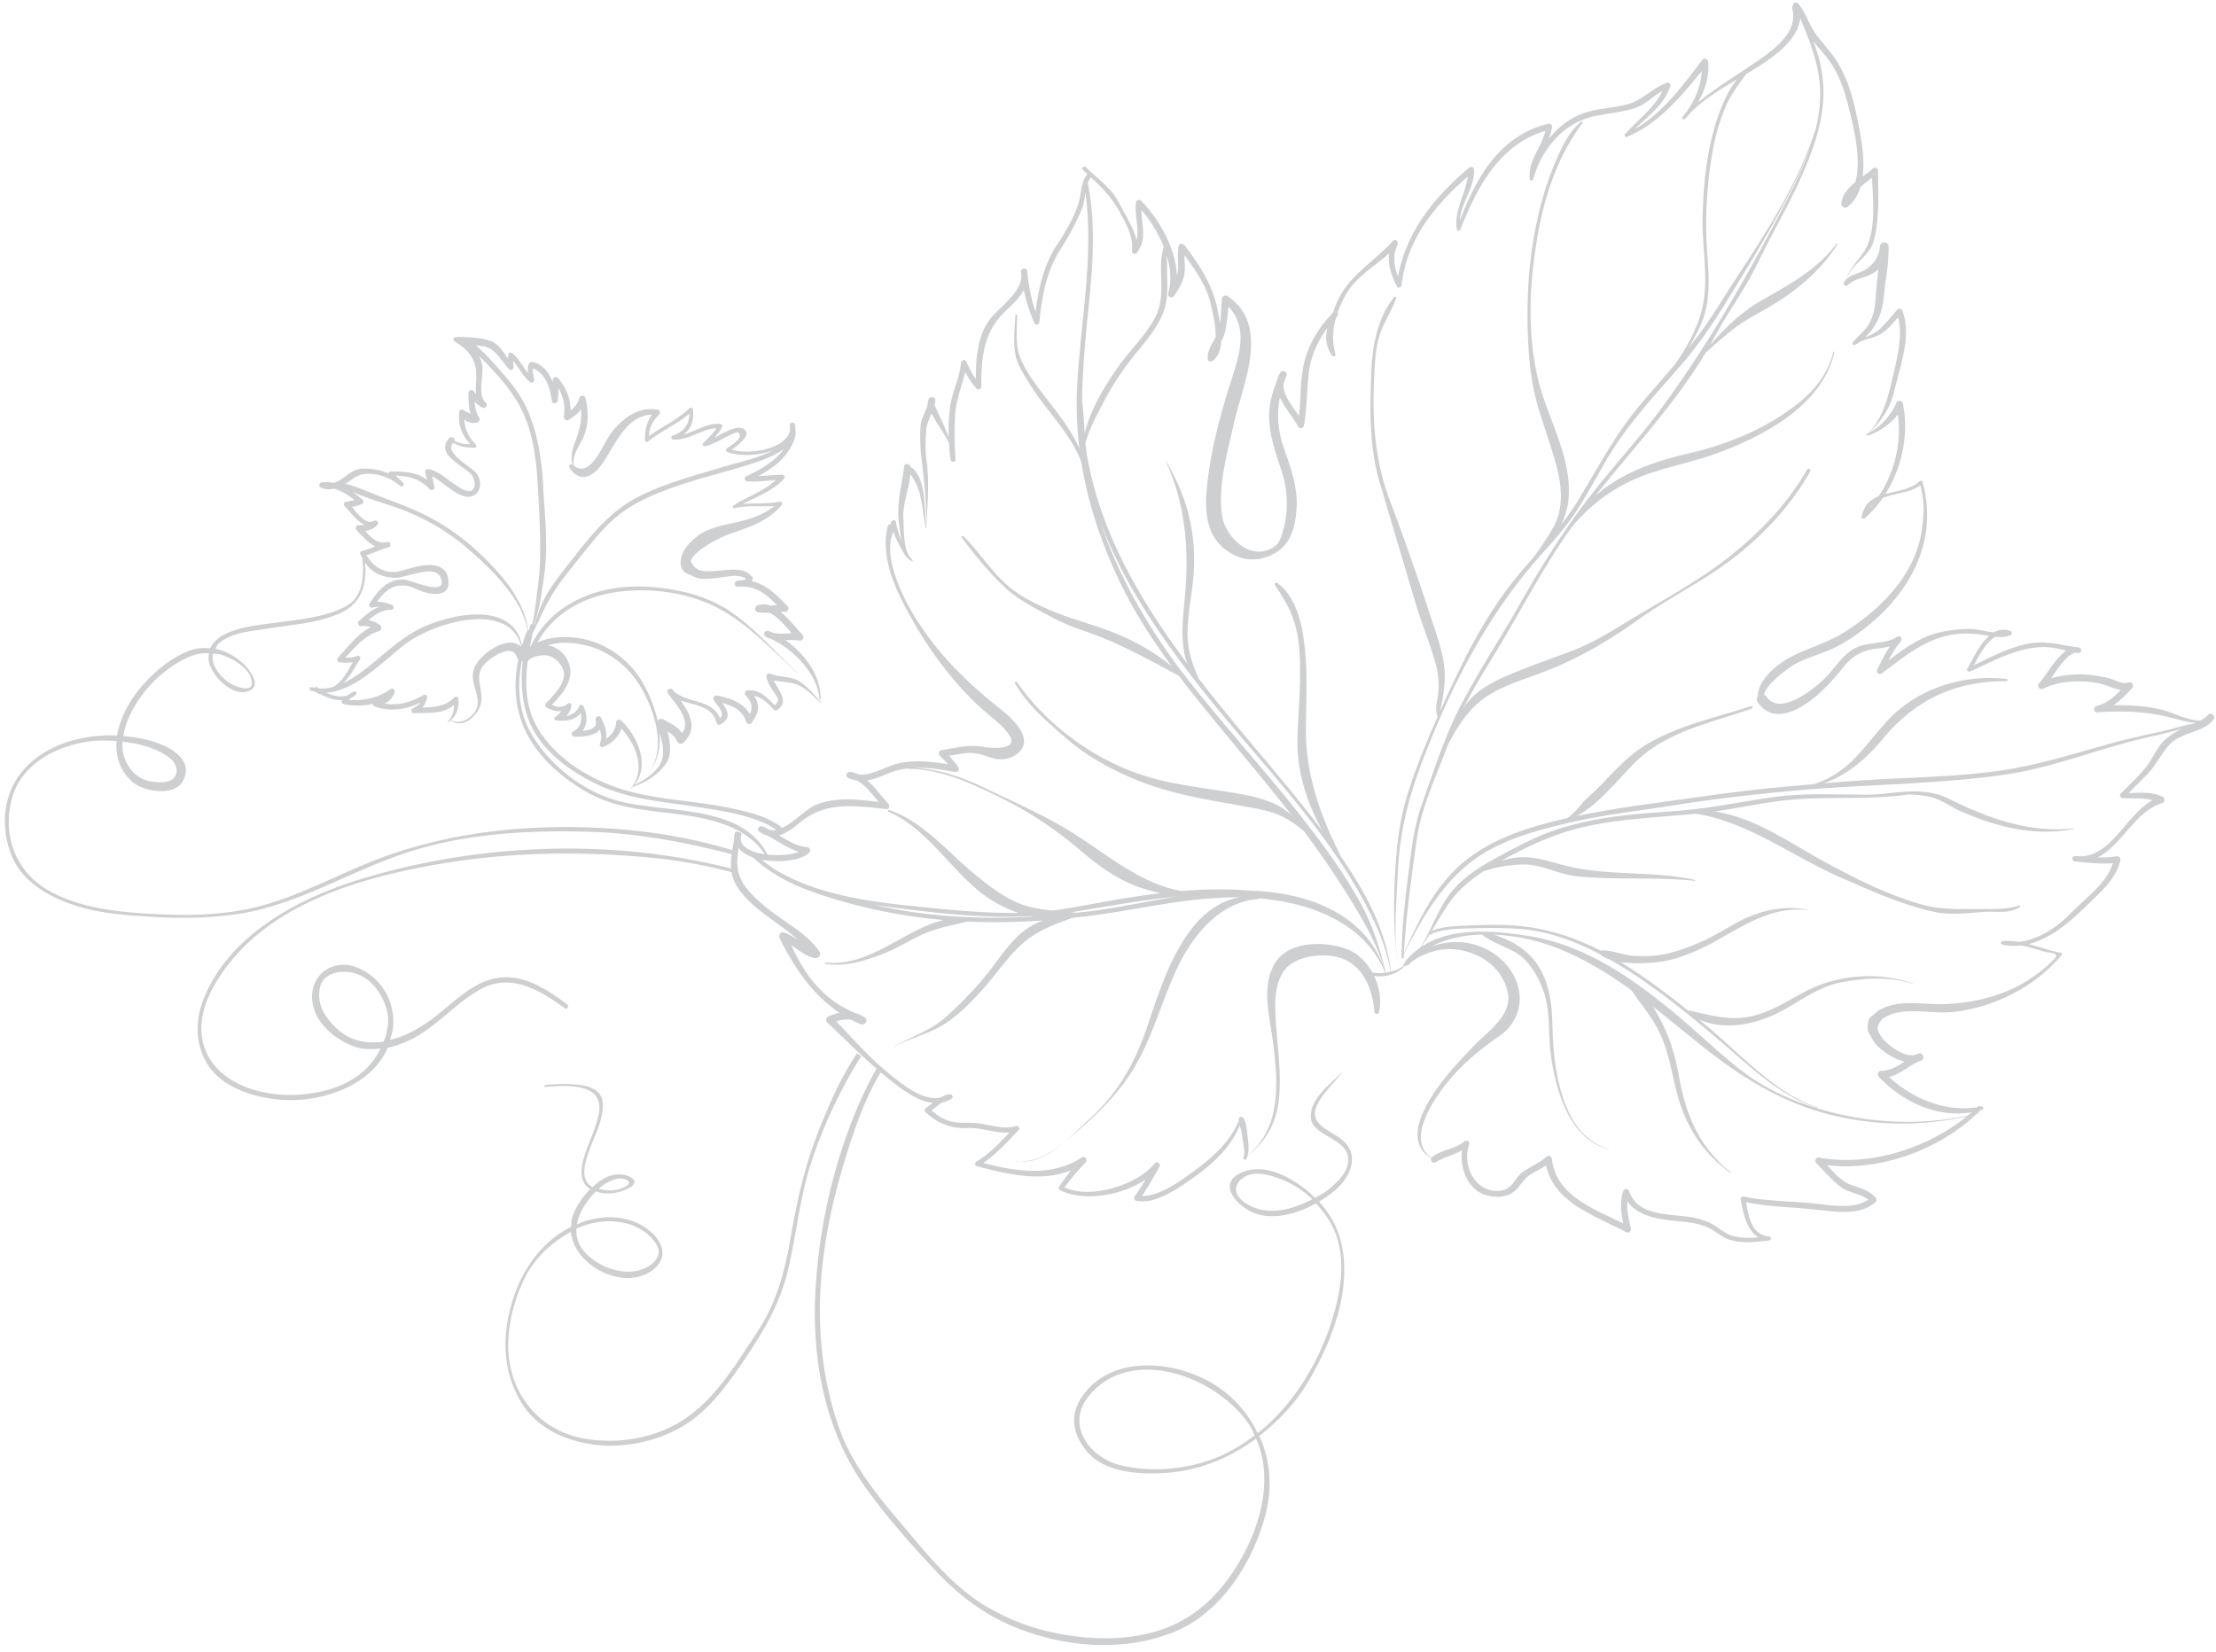 <svg xmlns="http://www.w3.org/2000/svg" width="177" height="132"><path fill="#20252e" d="M52.847 68.608c-5.89-.644-11.944-.584-17.794.422-5.86 1.008-12.539 2.868-16.503 7.628-1.569 1.885-3.125 4.598-2.182 7.122.953 2.56 3.9 3.61 6.435 3.685 2.442.062 5.271-.577 6.881-2.573a6.66 6.66 0 00.717-1.129c-.742.09-1.484.08-2.194-.191-1.543-.588-3.145-1.946-3.274-3.721-.153-1.989 1.667-3.306 3.553-2.575 1.945.76 3.086 2.687 2.912 4.755-.03.375-.149.71-.244 1.048 1.433-.346 2.755-1.17 3.933-2.121 1.323-1.082 2.762-2.475 4.502-2.808 2.154-.413 4.034.851 5.702 2.073.192.14.01.468-.18.324-2.018-1.473-4.332-2.87-6.769-1.495-1.661.925-2.938 2.352-4.51 3.4-.837.566-1.836 1.029-2.864 1.25-1.387 3.24-5.762 4.534-9.054 4.1-1.963-.257-4.219-1.007-5.331-2.774-.998-1.571-1-3.502-.325-5.212 2.039-5.15 7.621-8.09 12.631-9.61 9.383-2.842 19.944-3.256 29.5-.824a4.96 4.96 0 01.052-1.142c-3.651-.955-7.386-1.648-11.144-1.787-4.862-.165-10.052.112-14.705 1.623-4.626 1.498-8.909 4.283-13.771 4.967-2.292.32-4.605.332-6.916.186-2.021-.132-4.093-.279-6.019-.933-1.938-.651-3.963-1.77-4.854-3.713-.895-1.94-.894-4.475.277-6.317 1.656-2.585 4.945-3.64 8.045-3.512.242-1.483 1.097-2.964 2.088-4.068 1.025-1.144 2.297-2.205 3.763-2.727.542-.194 1.077-.219 1.595-.169.651-1.563 3.56-1.819 4.953-2.01 1.614-.222 3.296-.36 4.845-.898.638-.23 1.362-.527 1.784-1.09.629-.829.684-2.13.563-3.184a4.72 4.72 0 01-.153-.3c-.055-.116-.017-.268.117-.295a7.96 7.96 0 001.072-.363c-.575-.257-1.04-.838-1.495-1.294-.135-.133-.052-.423.16-.405.175.015.335.007.488-.02-.644-.288-1.146-1.031-1.613-1.51-.153-.153-.001-.37.196-.345l.611-.118c-.53-.41-1.044-.766-1.657-.916-.319.076-.65.07-1.007-.067-.236-.091-.213-.411.047-.44.344-.035.658-.015.952.047.773-.233 1.342-1.095 2.214-1.139a4.85 4.85 0 012.16.376c.005-.079.065-.152.154-.15 1.11-.01 2.096.054 2.939.666-.056-.194-.118-.387-.17-.584-.042-.173.11-.299.267-.273.744.111 1.39.738 1.993 1.145.33.216.709.514 1.104.593.817.148.667-.958.296-1.336-.713-.74-2.905-1.638-1.727-2.883.183-.191.462.018.419.22.394.222.814.27 1.262.27-.666-.721-.988-1.507-.902-2.542.025-.244.299-.305.44-.124.163.08.323.161.482.242-.177-.526-.174-1.063-.18-1.66 0-.254.333-.34.454-.13.05.079.098.152.148.22-.038-.378-.002-.775.02-1.128.089-1.398-.384-2.184-1.451-2.916a.207.207 0 01-.146-.098 8.169 8.169 0 00-.127-.08c-.152-.098-.1-.317.074-.331.05-.003.1-.003.15 0a.23.23 0 01.126-.03c.872.046 1.727.037 2.558.348.597.222.982.85 1.358 1.403.006-.091.014-.186.02-.288.01-.184.202-.263.342-.147.518.45.815 1.07 1.245 1.584-.052-.46-.04-.99.43-.875.744.181 1.227.835 1.53 1.56.003-.049.006-.098.011-.148.016-.175.238-.33.39-.163a3.856 3.856 0 011.028 2.61c.32-.255.576-.545.699-.996.065-.236.433-.258.49 0 .23.947.265 1.967-.077 2.904-.338.921-1.021 1.525-.843 2.515 1.385 1.038 2.336-1.84 3.024-2.703.927-1.141 2.143-2.066 3.683-1.783.17.028.217.254.108.365-.549.564-.776 1.054-.836 1.762 1.062-.786 2.299-1.325 3.259-2.253.104-.094.252-.019.265.118.109.883-.153 1.54-.751 1.985.988-.246 1.864-.923 2.92-.847.13.016.218.136.154.263-.177.34-.398.615-.645.874.849-.464 1.954-1.147 2.475-.653.473.443-.53 1.217-1.062 1.577 1.324.412 4.062.025 4.626-1.354.041-.172.05-.354.023-.55-.046-.305.375-.365.426-.052a1.9 1.9 0 01.017.345c.106.615-.257 1.28-.59 1.772-.579.86-1.47 1.465-2.387 1.955.64-.028 1.282-.105 1.929-.116.163-.006.244.206.141.325-.934 1.008-2.153 1.413-3.318 2.012.988-.086 1.983.008 2.969-.179.158-.033.267.145.154.268-1.087 1.292-2.522 1.743-4.069 2.277-.724.25-2.825 1.247-3.204 2.193.23.431.499.772 1.076.807.53.032 1.05-.026 1.578-.074.795-.063 1.753-.162 2.285.558.053.08.037.22-.035.288a3.456 3.456 0 01-.039.033c1.16.228 1.923 1.035 2.878 1.975.164.159.057.49-.183.47a3.723 3.723 0 00-.365-.004c.683.551 1.28 1.356 1.739 1.823.215.213.008.527-.267.483-.36-.063-.723-.049-1.084-.04 1.563 1.092 2.876 2.907 2.8 4.741-.005.057-.088.059-.085.006-.112-1.993-2.043-4.007-3.856-4.838a1.91 1.91 0 01-.433-.18c-.303-.17-.053-.573.255-.45.08.032.162.066.243.103.49.162 1.037.09 1.574.069-.506-.597-1.158-1.377-1.816-1.648-.3.02-.599.02-.899-.042-.29-.063-.254-.456-.004-.54a1.481 1.481 0 011.028.03c.171-.014.344-.033.516-.047-.894-.894-1.668-1.584-3.13-1.471-.313.029-.315-.455-.004-.485l.089-.007c1.236-.114.03-.395-.344-.374-.327.016-.65.058-.974.105-.531.076-1.069.159-1.613.123a1.721 1.721 0 01-.906-.3c-.433-.113-.791-.378-.808-.924-.027-.905.617-1.608 1.285-2.143.843-.667 1.989-.886 3.012-1.106 1.176-.265 2.25-.588 3.177-1.33-1.054.044-2.103-.066-3.148.158-.142.027-.219-.146-.104-.22 1.148-.712 2.407-1.112 3.394-2.023-.763.065-1.52.16-2.295.107-.183-.012-.309-.288-.104-.39 1.133-.534 2.344-1.21 3.035-2.212-.697.543-1.66.89-2.376 1.131-2.282.747-4.638 1.262-6.891 2.105-1.35.505-2.705 1.1-3.844 1.984-1.21.934-2.132 2.137-3.081 3.31-.94 1.179-1.945 2.364-2.652 3.687-.442.823-.807 1.677-1.23 2.505-.074.353-.146.71-.212 1.07l.059-.038c1.837-3.751 6.008-5.112 10.045-4.674 2.109.222 4.172.737 5.94 1.952 2.025 1.392 3.568 3.249 5.36 4.896.016.008-.003.027-.014.016-1.675-1.51-3.302-3.225-5.173-4.494-1.675-1.141-3.519-1.783-5.53-2.028-3.941-.483-8.096.505-10.095 4.046 1.396-.62 3.173-.51 4.537-.028 1.584.556 3.007 1.755 3.845 3.2.509.88.977 1.976 1.218 3.09a.343.343 0 01.45-.113c.579.334 1.165.577 1.497 1.104.798-1.002-.531-2.328-1.132-3.186-.185-.261.238-.504.422-.25l.097.135c1.215.963 2.972.556 3.655 2.127.439-.49-.29-1.082-.504-1.48-.107-.186.056-.39.26-.352 1.02.19 2.102.567 2.612 1.477.26-.524.178-.949-.334-1.505a.228.228 0 01.156-.383c1-.085 1.499.563 2.18 1.18.289-.242.326-.484.128-.738-.038-.051-.068-.104-.103-.158-.104-.165-.234-.325-.327-.498-.167-.28-.307-.55-.365-.872-.04-.202.133-.33.312-.248.719.306 1.626.178 2.29.596.728.46 1.23 1.103 1.78 1.744.014.013-.007.036-.023.022-.712-.645-1.443-1.5-2.459-1.644-.458-.068-.894-.092-1.329-.193.409.82 1.309 1.778.232 2.39-.064.033-.148.029-.195-.023-.443-.482-.958-1.025-1.62-1.123.539.7.428 1.344-.19 2.177-.12.16-.378.056-.425-.106-.25-.898-1.062-1.276-1.89-1.502.402.64.762 1.196-.174 1.723-.106.058-.254.008-.285-.115-.343-1.389-1.734-1.399-2.88-1.807.76 1.072 1.398 2.263.227 3.36-.188.175-.438.09-.525-.134-.129-.334-.422-.554-.74-.737.196.844.366 1.817-.101 2.505-.627.926-1.592 1.547-2.646 1.894a.042.042 0 01-.032-.002 2.557 2.557 0 01-.167.161c-.01.01-.025-.004-.016-.014.056-.063.108-.128.157-.193 0-.013.007-.024.02-.03.063-.087.118-.176.167-.267l-.044.021c-.012.008-.023-.013-.012-.017l.07-.031c.713-1.376-.039-3.179-1.1-4.271-.182.682-.798 1.21-1.449 1.473-.198.08-.317-.167-.25-.318.146-.332.106-.719-.007-1.082-.37.518-1.31.575-2.025.575-.219.003-.32-.314-.115-.419.621-.324.727-.885.606-1.46-.458.571-1.16.647-1.947.581-.207-.02-.207-.299-.007-.318l.425-.435c-.388.061-.792-.055-1.205-.278a.2.2 0 01-.047-.32c.556-.61 1.698-1.687 1.4-2.625-.207-.677-.841-1.242-1.575-1.233-.353.009-1.048.136-1.276.483-.244 1.94-.158 3.904.962 5.614 1.537 2.35 4.15 3.898 6.806 4.68 2.746.805 5.68.847 8.48 1.444 1.301.279 2.625.58 3.754 1.322.12.075.225.162.33.25.952-.44 1.909-1.531 2.713-1.85 1.584-.641 3.31-.418 4.973-.227-.497-.608-1.064-1.362-1.719-1.706a2.5 2.5 0 01-.712-.216c-.216-.105-.128-.497.127-.475.247.024.48.094.698.199 1.136.153 2.253-.716 3.362-.919 1.286-.23 2.536-.1 3.797.112a8.249 8.249 0 00-.654-.675c-.134-.132-.085-.412.118-.449 1.17-.185 2.234-.491 3.42-.259.543.1 2.714.273 2.054-.858-.371-.638-.958-1.116-1.52-1.579a19.878 19.878 0 01-2.083-1.954c-1.992-2.14-3.563-4.495-4.905-7.095-.948-1.84-1.748-4.019-1.25-6.109.038-.16.159-.221.279-.213a4.207 4.207 0 01-.012-.056c-.039-.25.348-.356.393-.106.082.52.266 1.034.438 1.531l.039.112c-.127-.577-.18-1.179-.223-1.486-.236-1.59.213-3.036.404-4.607.034-.292.458-.22.502.037 1.308.844 1.076 3.399 1.245 4.771.043-1.805-.123-3.548-.353-5.336a13.951 13.951 0 01-.081-2.694c.034-.626.44-1.148.57-1.763a.208.208 0 01.026-.156c.004-.036.008-.072.01-.109.018-.372.603-.372.57-.004a2.283 2.283 0 01-.063.362c.394.875.83 1.72 1.136 2.615a15.152 15.152 0 01.078-2.282c.14-1.278.784-2.428.9-3.704.019-.198.313-.346.416-.118.223.495.459.969.766 1.402.005-1.569.123-3.298 1.012-4.604.732-1.078 2.676-2.242 2.63-3.678a17.821 17.821 0 01-.035-.28c-.03-.286.438-.35.493-.074a2.291 2.291 0 01.013.067v.01c.015.09.024.178.027.264.108.99.304 1.985.63 2.933.248-1.844.636-3.695 1.671-5.28.686-1.036 1.528-2.43 1.83-3.639.168-.688.149-1.533.648-2.08l-.358-.334c-.158-.141.068-.36.22-.226.712.68 1.487 1.271 2.121 2.035.383.465.662 1.059.949 1.592.378.692.814 1.433.992 2.22.233-.978-.187-2.008-.047-3.052.025-.184.284-.234.403-.115 1.398 1.407 2.777 3.794 2.864 5.98.082-.278.122-.574.102-.906-.034-.492-.053-.96.03-1.444.044-.249.347-.223.473-.065 1.18 1.511 2.282 3.242 2.641 5.145.058.307.136.684.198 1.087.1-.654.078-1.34.159-1.99.024-.19.292-.294.442-.192 3.476 2.365 1.198 7.068.485 10.268-.501 2.243-1.258 4.91-.932 7.212.265 1.949 2.598 3.953 4.388 2.37.006-.008.017-.007.02-.002.252-.35.382-.749.508-1.236a8.192 8.192 0 00-.156-4.646c-.465-1.418-1.005-2.879-.991-4.398.005-1 .269-1.909.628-2.814a1.68 1.68 0 01.257-.614c.205-.305.625-.057.49.267-.084.207-.16.411-.228.614-.07.845.697 1.783 1.237 2.564.171-1.44.073-2.928.433-4.335.384-1.508 1.201-2.814 2.29-3.923a7 7 0 01.597-1.394c1.036-1.814 2.813-2.803 4.173-4.33.19-.214.485.05.382.28-.398.895-.293 1.721.03 2.556.683-3.597 2.891-6.325 5.675-8.689.158-.123.401-.052.411.168.035 1.466-1.079 2.667-1.147 4.068 1.317-3.468 3.182-6.788 7.052-7.747.141-.029.328.07.313.234-.037.353-.138.68-.272.993.681-.867 1.551-1.575 2.588-1.993 1.24-.493 2.583-.449 3.847-.833 1.134-.34 1.905-1.293 3.023-1.673.15-.052.328.116.271.267-.565 1.565-1.77 2.383-2.88 3.453 2.264-1.28 3.89-3.533 5.435-5.56.155-.209.45-.024.464.184.097 1.136-.249 2.275-.844 3.255 1.35-1.126 2.854-2.034 4.324-3.027 1.384-.937 3.778-2.485 3.235-4.47a.26.26 0 01.04-.24c-.019-.2.234-.396.41-.207.654.74.888 1.718 1.467 2.5.625.833 1.356 1.558 1.859 2.48.71 1.265 1.1 2.674 1.39 4.09.261 1.287.666 3.163.46 4.767.284-.212.561-.417.79-.631.16-.152.437-.057.443.17-.002 1.89.14 3.897-.394 5.727-.311 1.06-1.844 1.86-2.111 2.91.273-.245.6-.361.972-.494.886-.324 1.616-1.096 1.671-2.079.025-.444.691-.461.7-.004.012.868-.086 1.702-.218 2.56-.141.864-.141 1.809-.397 2.652a4.569 4.569 0 01-1.26 2.033c.472-.188.929-.412 1.27-.754.47-.465.872-.98 1.309-1.469.132-.142.33-.052.392.097.636 1.582.083 3.635-.34 5.202-.24.906-.403 1.84-.857 2.683-.38.702-.864 1.276-1.406 1.844.925-.518 1.73-1.42 2.13-2.39.09-.222.47-.172.515.063.493 2.433-.051 5.114-1.398 7.236.937-.26 2.009-.356 2.75-1.019.068-.06.185-.042.216.055 1.283 4.602-.917 8.753-4.465 11.58-.869.692-1.82 1.336-2.842 1.791-.976.437-2.05.712-2.98 1.24-.258.146-2.24 1.523-2.378 2.397a.43.43 0 01.216.164c1.048 1.506 3.575-.492 4.484-1.325.867-.804 1.524-2.025 2.594-2.572 1.058-.548 2.368-.245 3.357-.907.23-.146.45.175.285.368-.404.456-.698.976-.97 1.512 1.308-.995 2.677-1.98 4.319-2.28.87-.163 1.813-.296 2.695-.174.448.065.923.18 1.393.227.381-.218.81-.29 1.29-.12.185.062.18.282.006.35-.388.155-.795.168-1.202.126-.735.438-1.3 1.503-1.706 2.271 1.421-.682 2.792-1.423 4.365-1.724 1.35-.263 2.456.077 3.744.267a.876.876 0 01.305.041c.286.09.181.483-.105.437a5.784 5.784 0 01-.116-.019c-.633-.022-1.435 1.17-2.02 2.04.808-.242 1.683-.326 2.502-.312.698.02 1.38.13 2.056.286.531.123 1.078.538 1.637.353.27-.083.463.273.273.467-.486.501-.94.987-1.476 1.357 1.293-.023 2.588.053 3.846.36.922.22 2.055.872 3.082.863.237-.123.456-.268.625-.455.244-.282.64.12.41.401-.864 1.053-2.571.968-3.49 1.974-.676.735-1.083 1.668-1.788 2.38-.497.5-.996.996-1.493 1.494.942-.024 1.844-.127 2.735.298.23.118.16.441-.057.504-2.182.68-3.204 3.374-5.147 4.336.498.012.996-.004 1.498-.085.188-.031.37.11.321.315-.234 1.043-.916 1.888-1.67 2.627-.823.803-1.665 1.655-2.554 2.38-.918.743-1.969 1.403-3.101 1.685.858.227 1.701.545 2.582.697.081.022.096.125.048.187-2.13 2.52-5.274 4.128-8.548 4.53-1.525.185-3.162-.258-4.653.08a3.44 3.44 0 00-1.138.497c-.172.263-.425.582-.324.897.124.385.38.712.684.983.564.514 1.684 1.3 2.496.903v.003l.073-.03c.309-.13.523.391.23.536-.054.027-.11.05-.166.071-.874.38-1.537 1.04-2.43 1.267 1.87 1.74 4.47 2.805 7.03 2.42l.054-.053c.08-.077.18-.057.241.002l.041-.008c.159-.033.23.197.07.25l-.151.044c-.082.083-.165.166-.25.248l.176-.045c.018-.004.025.025.01.03l-.238.065c-3.034 2.895-7.742 4.58-11.93 4.095.59.655 1.204 1.348 2.039 1.618.68.223 1.322.415 1.822.957.089.101.115.27.01.368-1.23 1.087-3.156.786-4.636.618-1.889-.212-3.844-.224-5.707-.605.18 1.13.448 2.631 1.81 2.727.22.017.217.31.004.33-1.13.13-2.225.278-3.32-.13-.48-.183-.89-.584-1.36-.816-.713-.356-1.438-.487-2.228-.56-1.57-.16-3.466-.288-4.39-1.627-.064.728.11 1.439.273 2.176.047.21-.168.395-.368.29-2.45-1.312-5.768-2.323-6.396-5.332-.368.25-.761.434-1.154.664-.583.35-.815.853-1.26 1.292-.652.628-1.549.648-2.388.412-1.471-.425-2.097-2.148-1.923-3.575-.612.359-1.308.517-1.944.865l.114.046c.006-.002.003.022-.006.011a4.392 4.392 0 01-.124-.048 3.63 3.63 0 00-.135.078c-.234.145-.434-.115-.357-.319-2.712-1.612.29-5.527 1.798-7.25.536-.607 1.091-1.181 1.647-1.765 1.164-1.224 3.187-2.483 2.613-4.461-.454-1.6-1.787-2.679-3.387-3.075-1.553-.384-2.998-.008-4.262.875a5.46 5.46 0 00-.162.187c-.052.063-.116.078-.175.063l-.061.05a.138.138 0 01-.147.023c-.423.516-1.172.783-1.813.825a3.13 3.13 0 01-.614-.032c.439.92.605 1.975.386 2.895-.051.219-.35.166-.364-.042-.202-2.45-1.404-4.526-4.106-4.494-1.192.018-2.599.325-3.253 1.45-.517.9-.583 1.907-.554 2.923.056 2.321.517 4.656.298 6.977-.187 2.015-.997 3.432-2.525 4.693a1.17 1.17 0 01-.093.217c-.078.144-.29.027-.222-.128.124-.301.035-.746-.009-1.054-.058-.373-.11-.745-.184-1.112-.01-.054-.062-.208-.108-.382-.7 1.766-2.27 3.177-3.784 4.229-1.144.797-2.978 2.116-4.487 1.787-.18-.035-.197-.248-.107-.38.32-.428.598-.873.864-1.328-1.922 1.317-4.954 1.805-6.858.857-.085-.035-.129-.17-.07-.25.311-.445.625-.89.955-1.322-2.359.953-5.107.302-7.51-.339-.16-.047-.191-.269-.051-.352 1.03-.616 1.84-1.473 2.656-2.338-1.099.096-2.251-.42-3.365-.36-1.303.074-2.392-.385-3.343-1.267-.105-.102-.07-.26.042-.34.184-.122.362-.263.541-.402-.991-.107-1.977-.738-2.748-1.315a28.12 28.12 0 01-1.415-1.13c-.817 1.387-1.466 2.87-2.003 4.4-1.798 5.13-3.067 10.55-2.82 16.026.12 2.71.588 5.363 1.484 7.93 1.045 2.99 3.019 5.384 5.038 7.768 1.926 2.281 3.894 4.771 6.462 6.378a17.817 17.817 0 006.493 2.425c2.478.416 5.144.448 7.563-.33 2.234-.714 3.98-2.068 5.393-3.929 2.319-3.063 4.025-7.67 2.377-11.407-2.183 1.615-4.748 2.661-7.634 2.77-1.976.079-4.532-.109-5.903-1.77-1.107-1.341-1.372-2.847-.378-4.323 2.353-3.502 7.668-2.915 10.752-.88 1.523 1.003 2.58 2.319 3.293 3.776 3.02-2.4 5.113-6.012 6.13-9.697.539-1.953.824-4.127.15-6.083-.328-.96-.918-1.823-1.631-2.578-1.402.782-3.079 1.272-4.588.888-1.41-.362-3.564-2.415-1.32-3.368 1.756-.743 3.734.295 5.112 1.38.257.197.486.43.716.656.25-.14.513-.25.743-.416.82-.581 2.042-1.637 1.917-2.774-.189-1.675-3.054-1.738-2.992-3.374.047-1.47 1.545-2.475 2.451-3.444.015-.017.03.001.02.021-.623.824-1.459 1.57-1.933 2.5-.763 1.51.757 1.99 1.78 2.71 1.697 1.198.925 3.096-.456 4.238-.36.3-.77.585-1.207.845.902.989 1.57 2.18 1.83 3.514.734 3.697-.779 7.574-2.61 10.734-1.038 1.794-2.43 3.255-3.988 4.463.843 1.85 1.078 3.956.523 6.178-.931 3.725-3.425 7.781-7.067 9.37-4.108 1.787-9.033 1.38-13.104-.319-2.393-1.008-4.38-2.513-6.154-4.408-2.032-2.163-4.08-4.464-5.787-6.897-3.142-4.48-4.153-10.093-3.861-15.497.295-5.415 1.635-11.108 3.969-16.018.279-.59.58-1.172.909-1.742-1.356-1.18-2.622-2.454-3.936-3.697-.126-.117-.112-.378.059-.458a3.95 3.95 0 01.917-.31c-2.14-1.44-3.653-3.659-4.78-5.97-.104-.22.064-.55.344-.457.4.144.767.377 1.133.614-1.302-1.202-2.989-2.101-4.186-3.387-.551-.592-.994-1.241-1.136-2.04-1.838-.47-3.7-.855-5.58-1.061zm59.299 8.36l.084-.077a.21.21 0 01.05-.134 5.87 5.87 0 011.155-1.054c.236-.362.443-.74.639-1.126a.091.091 0 01.045-.09c.485-.965.903-1.967 1.524-2.853.988-1.404 2.388-2.292 3.877-3.109 1.602-.875 3.302-1.784 5.048-2.328 1.755-.553 3.559-.885 5.383-1.08 1.967-.223 3.933-.281 5.892-.533 1.986-.252 3.947-.662 5.933-.922 2.564-.345 5.148-.161 7.725-.18 2.105-.108 4.14-.682 6.14.32 3.115 1.545 6.449 2.768 9.98 2.37.031-.008.038.046.004.057-3.172.59-6.02-.143-8.926-1.378-.793-.329-1.546-.933-2.369-1.15a8.618 8.618 0 00-1.933-.232c-3.29.48-6.624.098-9.922.477-1.844.213-3.668.618-5.513.876-.007 0-.014.002-.02.003 3.3.48 6.193 2.635 9.13 4.206 2.38 1.275 4.867 2.522 7.478 3.244 1.41.38 2.749.353 4.197.339 1.153-.016 2.397.11 3.498-.284.092-.036.142.107.067.158-.883.535-1.95.288-2.92.365-1.237.1-2.68.262-3.894-.006-2.608-.58-5.01-1.673-7.44-2.728-3.837-1.663-7.422-4.473-11.63-5.117-1.336.135-2.677.223-4.024.351-2.027.189-4.083.429-6.048 1.01-1.842.544-3.627 1.403-5.313 2.33l-.15.083c.398-.128.804-.22 1.207-.264 1.516-.174 2.846.396 4.299.727 3.27.743 6.679.329 9.96 1.044.047.013.037.091-.01.085-3.137-.344-6.305-.035-9.437-.37-1.433-.157-2.807-.964-4.249-.937-1.057.02-2.157.2-3.177.55-1.113.723-2.105 1.562-2.876 2.726-.44.667-.842 1.356-1.26 2.035.818-.363 1.84-.389 2.7-.427 1.32-.06 2.682-.108 3.998 0 2.384.176 4.659.903 6.77 1.987.87-.076 1.824.386 2.71.43.838.043 1.68.021 2.499-.153 1.146-.248 2.2-.665 3.258-1.163 1.315-.618 2.49-1.502 3.865-1.992 1.392-.494 2.806-.668 4.258-.367.021.003.016.034-.003.024-3.446-.413-5.916 1.897-8.846 3.21-1.083.488-2.22.862-3.417.967-.723.06-1.753.112-2.686-.026 1.894 1.172 3.691 2.51 5.43 3.914a.14.14 0 01.13-.036c1.624.37 3.204.83 4.882.446 1.561-.362 2.822-1.196 4.208-1.938 2.563-1.38 5.918-1.667 8.675-.682.019.006.011.032-.01.03-1.82-.58-3.66-.482-5.518-.162-1.886.323-3.228 1.394-4.855 2.285-1.983 1.089-4.566 1.663-6.69.729.26.215.52.431.778.648 2.67 2.243 5.329 5.26 8.719 6.377.015.009.01.04-.005.032-2.868-.864-5.219-3.117-7.438-5.025-2.468-2.107-4.992-4.206-7.73-5.95-.47-.3-.95-.59-1.44-.869a2.518 2.518 0 01-.854-.466c-1.986-1.036-4.11-1.81-6.353-1.986-1.239-.094-2.503-.093-3.745-.053-1.118.036-2.377.025-3.418.504a.104.104 0 01-.056.01c-.207.33-.42.656-.645.974 2.376-1.586 5.665-1.306 8.4-.902 4.42.657 8.12 3.156 11.516 5.927 1.84 1.506 3.548 3.173 5.405 4.658 1.787 1.434 3.908 2.465 6.085 3.14 3.96 1.242 8.198 1.513 12.254.645.105-.087.21-.175.311-.264-2.759.482-5.492-.804-7.421-2.813-.173-.175-.058-.491.195-.49.705-.008 1.28-.368 1.856-.74-.833-.193-1.668-.752-2.176-1.26a2.786 2.786 0 01-.561-.861.81.81 0 01-.208-.478c-.007-.101 0-.202.018-.301-.01-.34.102-.633.407-.785.185-.21.412-.385.643-.502 1.61-.831 3.484-.32 5.219-.408 2.42-.125 4.897-.745 6.906-2.161.605-.422 1.189-.886 1.702-1.43.503-.526-.371-.478-.794-.598-.618-.182-1.229-.38-1.854-.492-.478.057-.969.04-1.468-.07h-.001a4.175 4.175 0 01-.03-.006c-.167-.032-.124-.26.031-.28a5.141 5.141 0 011.295.068c1.576-.16 3.055-1.17 4.145-2.285 1.152-1.183 2.847-2.35 3.372-4-1.003.086-1.991-.043-3-.13l-.026-.003c-.27-.022-.286-.454-.003-.435l.058.004h.004l.307.02c2.512.03 3.72-3.294 5.811-4.492-.77-.21-1.579-.109-2.386-.16-.17-.02-.277-.21-.15-.346.67-.702 1.425-1.376 2.023-2.135.522-.659.883-1.59 1.507-2.17.403-.367.856-.64 1.336-.878-.67.173-1.336.373-2.01.514-1.456.304-2.899.71-4.322 1.136-2.638.8-5.263 1.657-7.998 2.034-5.619.775-11.329.746-16.97 1.28-3.063.29-6.12.634-9.161 1.123-2.756.443-5.528.742-8.25 1.36-2.903.667-6.035 1.49-8.36 3.435-2.26 1.889-3.738 4.493-5.038 7.09h-.001l-.014.28c-.007.106-.177.112-.176.008.016-2.11.222-4.195.496-6.285.269-2.068.44-4.068 1.16-6.05.93-2.577 1.771-5.295 3.033-7.73 1.455-2.802 3.205-5.432 4.761-8.175 1.561-2.76 3.228-5.449 5.134-7.995 2.022-2.697 4.368-5.158 6.35-7.884 3.673-5.038 6.795-10.507 9.656-16.038.777-1.494 1.582-3.122 2.137-4.804-.34.93-.731 1.843-1.164 2.738-1.265 2.613-2.735 5.117-4.249 7.596-1.538 2.514-3 5.008-4.939 7.241-2.155 2.492-4.425 4.868-6.076 7.744-.816 1.419-1.587 2.875-2.508 4.238-.798 1.17-1.73 2.2-2.68 3.267-4.32 4.833-7.28 10.7-9.558 16.748-1.012 2.693-1.677 5.349-1.83 8.225-.138 2.64-.39 5.459.01 8.09.163-.076.314-.171.444-.29-.033-.044-.037-.107.02-.16zm-.776-5.74c.089-2.601.25-5.13 1.014-7.633.664-2.174 1.53-4.28 2.454-6.355a.072.072 0 01-.022-.026c-.197-.506-.076-.984.015-1.508.155-.905.066-1.858-.177-2.74-.424-1.552-1.06-3.039-1.528-4.582-.989-3.312-1.975-6.632-2.954-9.959-.84-2.862-.751-5.994-.627-8.937.08-1.998.54-4.16 1.808-5.756.063-.083.201-.003.168.092-.376 1.071-1.065 1.992-1.371 3.108-.321 1.143-.342 2.295-.401 3.48-.15 3.151.09 6.439 1.207 9.412a231.793 231.793 0 013.318 9.437c.448 1.378.993 2.796 1.106 4.26.085 1.154-.12 2.21-.365 3.322.196-.437.394-.872.593-1.306 1.301-2.84 2.72-5.652 4.558-8.183.727-.999 1.531-1.928 2.34-2.852a24.673 24.673 0 001.558-2.369c.775-1.352.715-3.053.347-4.54-.42-1.71-1.05-3.372-1.555-5.061-.452-1.52-.673-3.144-.768-4.726-.2-3.409-.045-6.771.673-10.117.31-1.448.72-2.888 1.277-4.263.527-1.287 1.135-2.751 2.216-3.684.066-.062.2.016.137.099-2.03 2.728-3.058 5.905-3.62 9.237-.609 3.632-.785 7.39.029 11 .732 3.277 2.836 6.457 2.473 9.908a5.858 5.858 0 01-.582 1.935c.491-.628.956-1.28 1.374-1.97 1.596-2.64 2.985-5.305 4.996-7.676.898-1.062 1.818-2.098 2.712-3.153.971-1.389 1.812-2.9 2.184-4.461.566-2.35-.028-4.946.035-7.347.06-2.203.24-4.448.81-6.586.387-1.452.948-3.179 1.968-4.398-1.331.782-2.664 1.582-3.718 2.654a6.85 6.85 0 01-.468.518c-.115.118-.295-.06-.182-.18.851-.996 1.454-2.307 1.518-3.631-1.697 2.059-3.476 4.226-5.999 5.253-.127.056-.203-.127-.127-.223 1.041-1.178 2.32-2.053 3.003-3.47-.77.426-1.38 1.122-2.224 1.388-1.052.328-2.139.416-3.214.641-2.497.529-4.24 2.656-4.89 5.031-.049.167-.27.128-.281-.032-.145-1.488.948-2.468 1.234-3.82-3.675 1.089-5.464 4.535-6.792 7.908-.043.11-.24.085-.263-.027-.25-1.536.682-2.8.871-4.236-2.662 2.307-4.882 5.04-5.287 8.675-.022.176-.27.301-.375.107-.455-.891-.73-1.748-.62-2.651-1.17 1.07-2.618 1.848-3.437 3.263a8.55 8.55 0 00-.676 1.454.194.194 0 01.01.202c-.062.118-.122.235-.178.35-.237.91-.277 1.86-.005 2.787.041.168-.184.256-.274.115-.504-.77-.558-1.484-.373-2.217-.741 1.035-1.306 2.207-1.47 3.471-.183 1.437-.138 2.91-.407 4.346-.038.217-.368.266-.462.072-.354-.687-1.068-1.494-1.454-2.33-.264 1.343-.165 2.662.334 4.096.585 1.676 1.166 3.265.975 5.085-.145 1.423-.542 2.706-1.914 3.372-.444.215-.972.384-1.47.382-.617.046-1.283-.143-1.928-.538-1.924-1.187-2.025-3.299-1.813-5.355.284-2.716.975-5.347 1.787-7.952.678-2.124 1.633-4.587-.08-6.333-.09.728-.117 1.461-.317 2.174a2.24 2.24 0 01-.26.569c-.035.63-.208 1.207-.658 1.568-.16.136-.413.07-.418-.168-.034-.656.319-1.143.629-1.706l.004-.008c.02-.962-.261-2.072-.41-2.698-.305-1.354-1.213-2.71-2.092-3.846.012.538.1 1.077-.016 1.614-.134.624-.45 1.079-.784 1.612-.154.244-.58.107-.495-.192.288-.935.2-1.99-.11-3.024.037.59.019 1.198.032 1.785.02.783.046 1.624-.184 2.392-.462 1.603-1.772 2.93-2.772 4.229a21.993 21.993 0 00-2.216 3.501c-.504.982-1.059 1.997-1.353 3.076.042.451.1.902.185 1.353 1.142 6.074 4.283 11.38 7.954 16.286-.653-1.725-.313-3.923-.175-5.631.302-3.631.009-7.143-1.533-10.5-.008-.02.017-.03.02-.014 1.812 3.036 2.517 6.189 2.12 9.7-.151 1.32-.413 2.657-.418 3.992-.007 1.349.35 2.39.875 3.594a.109.109 0 01.009.039c1.376 1.778 2.807 3.507 4.22 5.204 1.91 2.286 3.86 4.565 5.654 6.953-1.234-2.27-2.044-4.709-1.979-7.393.044-1.627.193-3.242.211-4.863.016-1.394-.024-2.815-.391-4.166-.336-1.228-.923-2.159-1.625-3.196-.063-.102.075-.255.177-.182 1.763 1.272 2.138 4.01 2.282 6.009.14 1.912.032 3.823.02 5.732-.02 3.618 1.198 6.972 2.814 10.154l.24.354c1.802 2.681 3.344 5.558 3.736 8.806.197-.046.392-.107.574-.191a38.679 38.679 0 01-.3-6.196zM91.172 16.775c-.008 1.221.49 2.323-.38 3.437-.11.145-.403.036-.376-.152.134-1.172-.534-2.363-1.107-3.345-.598-1.037-1.345-1.776-2.17-2.544-.107.13-.188.285-.252.453.604 3.01.436 6.117.135 9.156-.274 2.778-.564 5.507-.592 8.224.115.872.15 1.749.21 2.626.46-1.966 1.64-3.86 2.735-5.412.94-1.328 2.265-2.542 2.961-4.005.856-1.784.06-3.697.617-5.494l.002-.004a10.656 10.656 0 00-1.783-2.94zm4.098 38.007c3.048 3.825 6.359 7.422 9.328 11.306 1.469 1.907 2.87 3.895 4.043 6 .98 1.773 1.586 3.642 2.04 5.602a5.13 5.13 0 00.387-.07 15.38 15.38 0 00-1.178-3.722c-3.312-7.254-9.302-12.941-14.155-19.155-2.674-3.434-5.214-7.045-7.008-11.026a37.131 37.131 0 01-.816-1.957c1.619 4.774 4.207 9.08 7.359 13.022zm-8.855-38.087a20.592 20.592 0 01-1.66 3.14c-1.176 1.828-1.528 3.77-1.737 5.902-.012.173-.285.308-.382.103a12.68 12.68 0 01-.856-2.674c-.372.68-1.022 1.252-1.574 1.789-1.665 1.64-1.843 3.7-1.824 5.935 0 .185-.24.309-.373.158-.376-.404-.665-.86-.92-1.342-.24 1.118-.713 2.168-.79 3.325-.082 1.22-.058 2.443.017 3.66.019.265-.375.261-.4.003-.049-.42-.088-.848-.114-1.28-.391-.838-.986-1.567-1.396-2.387-.182.43-.386.854-.423 1.328-.048.777-.091 1.588.017 2.367.253 1.831.08 3.619-.018 5.45l.004.029c0 .02-.023.031-.028.009-.194-.819-.242-1.658-.427-2.475a4.783 4.783 0 00-.813-1.855c-.092 1.175-.63 2.313-.562 3.538.06.875-.048 2.673.715 3.283.02.017-.002.058-.028.048a.588.588 0 01-.095-.04c.064.047.132.08.206.094.01.007.008.03-.008.03-.468-.026-.821-.762-1.006-1.097a9.066 9.066 0 01-.588-1.275c-.573 1.44-.068 3.02.484 4.407.613 1.524 1.512 2.948 2.503 4.256 1.612 2.15 3.516 3.876 5.599 5.546.83.658 2.634 2.237 1.484 3.399-.593.587-1.455.717-2.237.465-.656-.22-1.273-.442-1.979-.372-.474.05-.938.135-1.405.21.271.29.527.59.75.924.13.2-.083.42-.283.378-1.082-.203-2.162-.378-3.23-.33 1.978.099 3.873.75 5.646 1.616 2.248 1.088 4.562 2.092 6.69 3.385 2.862 1.747 5.677 4.286 9.026 4.834 1.83-.15 3.666-.185 5.467-.03a19 19 0 012.602.26c3.63.631 6.84 2.424 8.09 5.942-.71-2.34-2.128-4.614-3.42-6.642a67.588 67.588 0 00-3.03-4.352c-.934-.768-1.856-1.345-3.117-1.62-1.152-.258-2.32-.454-3.48-.657-2.268-.404-4.546-.883-6.683-1.753-2.076-.846-4-1.897-5.697-3.374-1.484-1.29-3.088-2.634-4.055-4.376-.056-.097.084-.176.152-.086 2.668 3.819 6.911 6.74 11.424 7.83 2.238.545 4.539.739 6.798 1.183 1.074.207 2.173.523 3.092 1.128.23.153.44.327.64.515-1.718-2.214-3.524-4.364-5.306-6.521-1.26-1.528-2.516-3.056-3.708-4.629-1.978-1.075-3.983-2.175-6.064-3.033-1.32-.538-2.726-.912-3.988-1.601-1.344-.731-2.806-1.43-3.925-2.505-1.227-1.166-2.369-2.566-3.378-3.92-.057-.078.068-.17.133-.107 1.255 1.232 2.2 2.787 3.528 3.942 1.195 1.038 2.93 1.816 4.391 2.361 1.336.488 2.705.855 4.03 1.382 1.745.689 3.285 1.562 4.699 2.714-1.543-2.094-2.958-4.276-4.102-6.643-1.497-3.097-2.588-6.33-3.123-9.668-.844-2.308-2.861-4.174-4.117-6.232-.465-.76-1.037-1.578-1.17-2.471-.158-.996-.036-2.02.016-3.01.007-.095.152-.1.144-.001-.004 1.072-.164 2.348.246 3.37.405 1.005 1.108 1.963 1.755 2.824 1.074 1.412 2.285 2.83 2.975 4.457a28.628 28.628 0 01-.185-4.98c.27-5.198 1.353-10.31.667-15.492-.078.461-.13.938-.286 1.311zM70.922 61.792c-.556.232-1.1.46-1.653.549.638.553 1.168 1.326 1.691 1.866.137.139.058.457-.17.429-2.428-.258-4.759-.643-6.79.994-.561.453-1.152.925-1.775 1.105.702.43 1.402.855 2.246.948.204.013.342.242.177.416-.601.639-2.38.85-3.82.574.384.32.787.609 1.207.87 3.765 2.191 8.288 2.585 12.546 3.012 2.246.228 4.502.395 6.767.377a10.283 10.283 0 01-3.295-1.859c-2.399-2.031-4.158-4.943-7.109-6.243-.073-.038-.019-.166.056-.132 2.795.967 4.622 3.314 6.839 5.127 1.18.975 2.626 2.103 4.115 2.536.698.202 1.405.304 2.117.377 1.397-.179 2.785-.452 4.173-.701a72.68 72.68 0 014.494-.69 12.304 12.304 0 01-1.313-.328c-1.964-.612-3.473-1.683-5.025-2.996-1.994-1.71-4.174-3.181-6.538-4.327-2.327-1.13-4.637-2.244-7.29-2.275-.022-.001-.035-.018-.04-.036-.54.062-1.077.19-1.61.407zM75.17 73.13c2.467.211 4.944.234 7.413.094a4.55 4.55 0 01-.253-.03c-3.1.152-6.2-.108-9.304-.49-1.055-.13-2.12-.256-3.179-.414a39.9 39.9 0 005.323.84zm14.933-.814c1.307-.239 2.604-.49 3.9-.698-2.818.282-5.603.798-8.139 1.21a28.92 28.92 0 01-.293.046c.144.014.29.029.434.045l.376-.051c.023-.004.04 0 .054.008a64.087 64.087 0 003.668-.56zm-31.108-4.584c-.087.644-.175 1.285-.015 1.926.277 1.154 1.232 1.99 2.104 2.736 1.435 1.222 3.273 2.045 4.37 3.623.185.26-.11.582-.385.519-.704-.153-1.27-.627-1.871-1.03.545 1.177 1.188 2.324 2.064 3.28.888.984 1.833 1.59 2.95 2.117.312.069.611.201.887.412.302.239-.076.627-.372.497a9.404 9.404 0 01-.725-.338c-.393-.07-.818-.005-1.206.116 1.416 1.47 2.763 3.035 4.368 4.3.99.792 2.522 2.044 3.907 1.813.234-.141.484-.25.766-.29.212-.031.365.251.15.376-.24.145-.485.238-.735.287-.297.18-.568.418-.843.632.494.425 1.065.796 1.72.919.582.112 1.146.04 1.74.084 1.014.078 2.341.576 3.29.243.194-.062.325.198.196.332-.896.93-1.743 1.892-2.811 2.619 2.63.69 5.457 1.136 7.863-.443.242-.164.512.19.308.396-.611.621-1.16 1.299-1.699 1.992 2.111.994 5.845-.203 7.233-1.925.169-.201.49.059.366.28-.455.789-.879 1.587-1.403 2.33 1.365.05 3.054-1.183 4.03-1.887 1.452-1.059 3.051-2.414 3.706-4.147-.007-.17.035-.295.187-.277.417.048.477 1.251.512 1.56.06.438.143 1.07.001 1.551 2.68-2.274 2.438-5.69 2.056-8.91-.248-2.108-1.05-4.63.187-6.562 1.13-1.765 4.177-1.702 5.876-.965.764.342 1.403.996 1.839 1.778.291.068.582.086.881.041.05-.005.1-.012.15-.019-1.663-4.01-5.977-5.575-10.034-5.929a.106.106 0 01-.083.049c-3.144.22-5.343 3.014-6.563 5.667-1.18 2.562-1.912 5.354-3.355 7.789-1.28 2.15-3.091 3.876-4.993 5.469-.193.161-.392.326-.596.489.707-.594 1.35-1.246 1.898-1.737 2.346-2.103 3.73-4.527 4.727-7.493 1.233-3.655 3-9.51 7.332-10.312-4.03-.044-7.857.944-11.841 1.46-.493.064-.988.122-1.483.175-1.405.515-2.75.99-3.926 2.01-1.238 1.086-2.108 2.454-3.196 3.662-.941 1.048-2.05 2.203-3.27 2.922-1.22.723-2.616 1.016-3.837 1.714-.014.007-.028-.006-.012-.017 1.375-.818 2.967-1.296 4.17-2.388 1.292-1.188 2.445-2.353 3.519-3.748.962-1.245 1.932-2.764 3.355-3.55.286-.156.575-.287.868-.398a52.97 52.97 0 01-6.037.088c-1.11.269-2.252.475-3.311.906-1.043.423-1.98 1.05-3.014 1.493-1.524.648-3.363 1.248-5.03.991-.07-.005-.059-.118.005-.112 3.57.358 6.218-2.6 9.437-3.403a42.37 42.37 0 01-2.613-.308 42.825 42.825 0 01-7.026-1.653c-2.04-.674-4.01-1.544-5.574-3.036-.512-.175-.93-.429-1.16-.766zm60.33 8.447c2.379 1.612 2.94 4.861.377 6.63-1.916 1.316-3.53 2.737-4.85 4.676-.98 1.426-2.21 3.838-.516 5.006a.28.28 0 01.081-.089c.782-.578 1.802-.587 2.548-1.22.15-.132.478-.023.39.216-.617 1.667.471 3.957 2.474 3.725 1.014-.12 1.076-.955 1.767-1.471.616-.45 1.336-.716 1.903-1.23.183-.172.433-.053.459.186.335 2.926 3.367 3.962 5.699 5.13-.175-.858-.288-1.704-.01-2.572.07-.238.393-.24.475-.004.772 2.202 3.614 1.713 5.423 2.171.434.116.864.25 1.252.474.494.285 1.016.756 1.556.908.708.2 1.406.194 2.113.135-.957-.558-1.22-1.917-1.43-3.008-.025-.154.085-.285.245-.252 1.834.373 3.767.364 5.638.549 1.296.135 3.157.5 4.31-.304-.66-.51-1.538-.512-2.21-1.02-.73-.552-1.302-1.255-1.949-1.902-.183-.19-.004-.485.244-.436 3.99.724 8.607-.718 11.785-3.296a23.587 23.587 0 01-10.675-.073c-4.124-.988-7.424-3.097-10.699-5.719-1.232-.986-2.455-2.003-3.705-2.982.303.48.565.975.791 1.43.659 1.34 1.036 2.677 1.294 4.144.542 3.093 1.633 5.688 4.151 7.68.032.017-.008.064-.03.042-2.228-1.59-3.591-3.74-4.281-6.372-.435-1.67-.663-3.368-1.432-4.931-.595-1.214-1.463-2.19-2.202-3.286-2.043-1.48-4.198-2.784-6.616-3.626a15.694 15.694 0 00-4.396-.825c1.624.51 3.072 1.409 3.852 2.999.76 1.523.819 3.024.86 4.684.093 3.188.799 8.436 4.483 9.419.015.008.014.028-.001.024-3.143-.74-4.224-4.697-4.614-7.469-.239-1.68-.02-3.519-.59-5.126-.393-1.107-1.1-2.402-2.135-3.044-.903-.561-1.944-.813-2.772-1.49a.11.11 0 01-.003-.003c-1.448.041-2.87.327-4.064.966 1.624-.6 3.454-.497 5.01.556zm56.067-18.45c-.675-.02-1.383-.244-1.987-.398-1.95-.495-3.878-.573-5.88-.42-.298.011-.351-.438-.075-.512.824-.205 1.398-.71 1.948-1.28-.604-.09-1.2-.438-1.813-.547-1.402-.247-3.08-.206-4.376.443-.276.134-.554-.19-.337-.433.482-.517 1.29-1.986 2.17-2.608-.474-.117-.945-.237-1.44-.268-.703-.049-1.37.048-2.06.218-1.487.38-2.794 1.098-4.178 1.716-.145.06-.319-.065-.226-.22.404-.701.96-1.928 1.735-2.614a14.65 14.65 0 01-.074-.014c-1.077-.203-2.074-.267-3.162-.034-2.118.454-3.656 1.804-5.352 3.048-.214.15-.457-.13-.344-.338.326-.62.625-1.25 1.008-1.832-.343.09-.7.133-1.064.179-1.187.13-1.985.63-2.727 1.57-.688.86-1.395 1.656-2.254 2.353-1.305 1.053-3.307 2.125-4.513.35-.115-.165-.088-.324.007-.438-.005-.092.001-.19.02-.293.212-1.205 1.501-2.262 2.519-2.818 1.375-.749 2.91-1.136 4.252-1.958 2.969-1.832 5.791-4.635 6.316-8.232.153-1.05.221-2.146-.035-3.184-.1-.405.012-.44-.283-.273-.196.116-.386.21-.602.284-.693.23-1.518.336-2.208.611a8.964 8.964 0 01-1.417 1.605c-.11.11-.298.016-.264-.143.197-.91.716-1.345 1.362-1.608 1.274-1.887 1.845-4.291 1.526-6.537-.588.794-1.548 1.419-2.413 1.704-.076.025-.127-.098-.053-.136.05-.024.1-.05.15-.076 1.266-1.443 1.588-3.06 2.01-4.889.311-1.36.688-2.966.34-4.365-.436.487-.865 1.022-1.422 1.353-.508.298-1.165.375-1.687.64-.11.078-.225.153-.343.222l-.001-.005c-.135.065-.275-.081-.167-.216.394-.484.92-.862 1.246-1.4.385-.653.513-1.286.56-2.03.054-.808.15-1.61.228-2.414-.047.05-.097.097-.148.143-.666.585-1.693.524-2.282 1.134-.178.196-.44-.08-.286-.28a1.57 1.57 0 01.174-.189c.226-.972 1.254-1.757 1.644-2.65.7-1.607.475-3.678.386-5.454-.29.235-.616.474-.912.734-.195.643-.531 1.207-1.07 1.618-.181.135-.483-.048-.462-.265.055-.728.545-1.261 1.118-1.728.51-1.784-.136-4.367-.478-5.757-.333-1.377-.742-2.722-1.57-3.891-.386-.56-.887-1.063-1.299-1.614.292.795.535 1.604.665 2.431.28 1.774.088 3.488-.424 5.203-.822 2.743-2.162 5.228-3.504 7.746-.75 1.403-1.405 2.87-2.221 4.244-.788 1.311-1.653 2.582-2.378 3.94a24.93 24.93 0 01-.386.7c1.225-1.392 2.469-2.624 4.152-3.585 2.184-1.246 4.44-2.471 5.958-4.524.034-.05.1-.011.075.033-1.241 1.995-3.07 3.565-5.051 4.79-1.016.627-2.11 1.154-3.065 1.856-.86.638-1.655 1.355-2.444 2.072-2.477 4.126-5.82 7.648-8.808 11.416a11.1 11.1 0 011.048-.82c2.022-1.384 4.137-2.043 6.516-2.6 2.328-.546 4.611-1.381 6.665-2.613 2.113-1.263 4.208-2.953 4.785-5.465.007-.051.093-.026.082.027-.907 4.207-5.711 6.741-9.403 8.077-2.557.93-5.232 1.247-7.648 2.608-1.533.86-2.786 1.936-3.888 3.224-.07.097-.138.194-.206.292-1.898 2.705-3.436 5.572-5.099 8.418-1.127 1.933-2.378 3.824-3.391 5.829.21-.337.451-.648.734-.917 1.05-.996 2.36-1.548 3.686-2.08 1.436-.579 2.909-1.082 4.353-1.636 1.466-.566 2.844-1.392 4.176-2.214 2.758-1.692 5.726-3.236 8.274-5.252 2.454-1.95 4.676-4.24 6.24-6.978.096-.153.344-.02.254.142-1.505 2.658-3.61 4.94-6.009 6.823-2.397 1.884-5.144 3.183-7.62 4.942-2.476 1.769-4.93 3.223-7.776 4.295-1.51.57-3.27 1.092-4.594 2.024-1.377.973-2.199 2.345-2.973 3.813-.89 2.44-2.11 4.96-2.466 7.527-.416 2.998-.853 6.04-1.014 9.055 1.194-2.658 2.476-5.372 4.773-7.278 2.139-1.765 4.79-2.656 7.453-3.308.268-.066.537-.13.807-.19.449-.313.82-.739 1.177-1.156.443-.53.992-.94 1.47-1.435 1.132-1.177 2.182-2.366 3.59-3.236 2.606-1.589 5.587-2.185 8.452-3.123.124-.038.172.15.055.196-3.212 1.14-6.775 1.789-9.292 4.276-1.393 1.373-2.845 3.307-4.676 4.308 2.208-.465 4.446-.79 6.685-1.099 3.053-.416 6.092-.875 9.16-1.168 1.04-.102 2.08-.2 3.12-.289a7.886 7.886 0 003.082-1.906c1.041-1.05 1.893-2.25 2.912-3.312 2.374-2.475 6.011-3.574 9.382-3.17.104.01.073.172-.018.174-4.031-.044-7.318 1.485-9.876 4.59-1.383 1.673-2.885 2.91-4.702 3.558 1.71-.14 3.42-.26 5.13-.346 2.915-.148 5.832-.234 8.723-.63 3.088-.42 6.013-1.359 9.01-2.19 1.412-.398 2.835-.681 4.265-1.014.803-.188 1.588-.438 2.396-.586l.172-.073zM137.11 24.68c2.909-4.648 6.31-9.206 7.95-14.502.204-.864.326-1.736.328-2.606.016-2.163-.78-4.173-1.606-6.131-.126 1.395-1.373 2.511-2.485 3.307-.57.41-1.182.787-1.806 1.158-.667.89-1.314 1.734-1.733 2.792a17.32 17.32 0 00-1.018 3.7 32.953 32.953 0 00-.42 7.11c.113 2.11.43 4.297-.418 6.3-.297.699-.655 1.37-1.057 2.019a32.775 32.775 0 002.265-3.147zM60.917 65.686c-1.633-.669-3.454-.945-5.187-1.219-2.836-.443-5.63-.603-8.243-1.909-2.15-1.072-4.34-2.69-5.244-5.016-.577-1.494-.676-3.142-.488-4.755a.463.463 0 01-.062.007c-.43 2.088-.278 4.24.93 6.136 1.518 2.388 4.058 4.338 6.81 5.065 3.797 1.003 9.781.213 11.87 4.272.91.102 1.905.02 2.524-.224-.916-.266-1.678-.836-2.525-1.288a1.92 1.92 0 01-.607-.29 6.094 6.094 0 00-.023-.01l.003-.004a2.562 2.562 0 01-.052-.04c-.24-.178.058-.488.291-.388.197.082.388.176.575.278.17.035.343.031.516-.002-.345-.235-.7-.45-1.088-.613zm-6.725-.64c-2.53-.326-5.05-.467-7.322-1.77-2.182-1.244-4.283-3.129-5.173-5.538-.618-1.68-.643-3.376-.296-5.048a.399.399 0 01-.102-.17c-.37-1.169-2.01-.056-2.523.458-.962.986-.23 1.852-.33 2.998-.085 1.045-1.42 2.347-2.442 1.572a2.187 2.187 0 01-.218.165c-.026.02-.055-.017-.03-.042.377-.416.51-.87.506-1.367-.897.787-1.98.609-3.196.67-.247.01-.266-.333-.054-.415.242-.1.422-.241.54-.427-1.13.57-2.393.748-3.625.303a.246.246 0 01-.16-.207 5.185 5.185 0 01-2.338.013c-.131-.03-.185-.216-.085-.308l.005-.005c-.6.025-1.262-.19-1.772-.485-.137-.005-.254-.05-.327-.162a3.304 3.304 0 01-.42-.108c-.178-.058-.114-.33.066-.28.076.021.151.039.227.054.052-.065.154-.097.235-.026.028.024.057.047.088.07.406.034.807-.016 1.2-.126.198-.14.357-.271.427-.337.498-.482.785-1.054 1.111-1.632-.354.066-.707.05-1.091.007-.168-.027-.195-.252-.102-.358.815-.884 1.54-1.887 2.612-2.437a1.424 1.424 0 00-.756-.083c-.214.021-.328-.268-.183-.403.477-.452 1.014-.903 1.624-1.144a1.644 1.644 0 00-.548.06c-.158.037-.332-.148-.233-.3.684-1.058 1.393-1.972 2.742-1.948.48.008 3.163 1.269 3.034.174-.193-1.643-2.746-.277-3.732-.304-1.083-.035-1.846-.43-2.399-1.22.187 1.723-.269 3.276-1.984 4.042-1.778.8-3.848.917-5.748 1.223-1.225.198-3.039.325-3.987 1.234-.121.115-.148.264-.219.392.746.156 1.46.519 2.09 1.072.595.513 1.814 2.003.372 2.359-1.247.294-2.816-1.348-3-2.46-.04-.231-.008-.426.021-.623-.557-.013-1.105.063-1.655.317-1.604.736-3.015 1.99-3.999 3.452-.549.818-1.032 1.827-1.196 2.852.888.079 1.759.229 2.554.494 1.313.43 3.081 1.456 2.218 3.081-.688 1.31-3.212.867-4.09.047-1-.93-1.306-2.067-1.223-3.223-.748-.054-1.484-.062-2.132.022-2.736.37-5.588 1.858-6.273 4.76-.705 2.986.47 5.847 3.21 7.29 2.398 1.26 5.117 1.567 7.788 1.726 2.83.166 5.736.153 8.502-.518 3.006-.732 5.775-2.188 8.605-3.38 5.26-2.21 10.864-3.069 16.556-3.026 4.38.03 8.751.57 12.929 1.846.068-.417.146-.835.17-1.267.008-.215.252-.27.37-.16.105-.018.235.073.19.196-.3.878.675 1.377 1.86 1.551-1.452-2.225-4.345-2.854-6.89-3.192zM30.896 80.683c-.354-1.339-1.358-2.72-2.809-2.995-1.015-.188-2.316.066-2.545 1.267a2.796 2.796 0 00.31 1.9c.586 1.04 1.575 1.959 2.751 2.27.706.189 1.387.179 2.043.085.321-.82.476-1.7.25-2.527zm7.101-42.943c.386.427.522 1.237.058 1.675-1 .95-2.477-.846-3.554-1.374.082.293.161.586.199.894.017.195-.247.29-.37.16-.765-.839-1.677-1.065-2.73-1.102.198.188.396.375.594.566.16.152-.074.394-.243.247-.744-.633-1.784-1.025-2.77-.948-.602.041-1.006.415-1.493.715l-.1.061c1.097.304 2.192.817 3.25 1.211.992.374 1.987.749 2.94 1.21A18.309 18.309 0 0138.4 44.29c1.65 1.582 3.523 3.698 3.774 6.058a.153.153 0 01.074-.007c.036-.127.073-.253.111-.378a.15.15 0 01.152-.114c.123-.487.196-.992.257-1.495.132-1.073.312-2.148.352-3.229.076-2.09-.04-4.206-.16-6.29-.12-2.08-.357-4.236-1.306-6.122-.84-1.679-2.11-2.986-3.404-4.293.074.147.138.291.189.427.364.946-.433 2.57.37 3.323.195.187-.057.524-.29.39a3.101 3.101 0 01-.606-.459c.026.444.107.865.368 1.28.086.135 0 .314-.145.36-.422.123-.758.007-1.037-.23.01.78.332 1.39.906 2.01.076.088.032.252-.1.25-.632-.016-1.192-.066-1.7-.397-.742.794 1.322 1.845 1.791 2.365zm2.288-7.767c.746.858 1.4 1.768 1.862 2.811.827 1.925 1.123 3.971 1.238 6.042.12 2.283.415 4.757.096 7.02-.178 1.3-.349 2.777-.837 4.075a.142.142 0 01.018.042c.24-.702.45-1.414.79-2.075.54-1.046 1.301-1.979 2.02-2.908 1.611-2.059 3.166-4.11 5.543-5.31 2.259-1.138 4.709-1.748 7.113-2.48.825-.25 2.462-.585 3.632-1.225-1.238.48-2.855.498-3.708.117-.112-.044-.095-.198-.007-.252.332-.217.658-.45.925-.745.203-.226.129-.662-.227-.519-.194.082-.389.164-.577.259-.595.288-1.187.668-1.835.82-.15.044-.268-.144-.157-.258.388-.382.765-.727 1.054-1.18-1.193.055-2.202.987-3.448.906-.186-.013-.226-.255-.043-.313.88-.316 1.32-.889 1.322-1.75-1.014.858-2.258 1.387-3.296 2.217-.09.077-.241.04-.247-.098-.015-.824.127-1.422.558-2.036-2.068.026-2.966 2.491-3.994 3.947-.747 1.056-1.804 1.52-2.601.274-.111-.178.122-.337.267-.214l.004.004c-.152-.52-.12-.989.09-1.561.38-1.03.663-1.878.57-2.887-.251.34-.596.605-.99.848-.207.135-.42-.073-.387-.287.127-.814-.02-1.59-.436-2.254.003.346.01.69-.066 1.038-.047.212-.406.239-.442.004-.136-.885-.37-1.815-1.12-2.398-.695-.535-.327.199-.309.722.012.187-.215.254-.34.147-.563-.472-.857-1.148-1.33-1.684.001.142.01.284.034.439.028.205-.203.394-.37.218-.638-.671-1.063-1.688-2.085-1.83a13.52 13.52 0 00-.572-.067c.847.697 1.57 1.56 2.288 2.38zm-11.319 9.94c.101.084.076.288-.041.34-.284.125-.543.21-.819.236.473.598 1.146 1.465 1.78 1.12.21-.118.425.155.26.323a1.62 1.62 0 01-.97.485c.47.528 1.014 1.094 1.743.882.27-.078.383.34.114.414l-.029.009c-.588.18-1.144.451-1.738.617.605 1.032 1.598 1.604 2.85 1.243.578-.164 1.156-.352 1.753-.42 1.099-.137 2.02.236 1.952 1.48-.05 1.02-1.322.853-1.977.649-.425-.13-.905-.428-1.346-.488-1.15-.173-1.799.453-2.385 1.272.391-.008.747.093 1.167.228.217.075.202.415-.044.412-.712-.003-1.294.372-1.8.832.313.045.6.163.887.373.182.134.193.424-.056.503-1.136.333-1.897 1.267-2.679 2.113a2.26 2.26 0 00.946-.133c.154-.055.308.138.217.27-.44.672-.785 1.376-1.334 1.904 1.071-.502 2.057-1.354 2.873-2.03 1.225-1.025 2.43-2.045 3.927-2.633 2.617-1.04 6.809-1.655 7.473 1.651.113-.373.243-.744.386-1.113a.182.182 0 01.06-.083c-.382-2.465-2.849-4.853-4.499-6.305a17.721 17.721 0 00-4.98-3.134c-1.416-.595-3.057-.988-4.498-1.635.269.19.534.401.807.618zM9.983 60.654c.375.923 1.112 1.637 2.129 1.78.52.078 1.434.158 1.809-.322.415-.552.088-1.213-.385-1.575-.98-.75-2.372-1.132-3.754-1.293-.027.478.015.949.201 1.41zm7.124-7.517a3.285 3.285 0 001.278 1.449c.36.217 1.857.873 1.725-.153-.128-1.084-1.601-1.88-2.538-2.162-.197-.06-.38-.035-.568-.059-.058.295-.027.611.103.925zm21.024 3.234c.117-.673-.205-1.312-.329-1.965-.153-.76.18-1.423.721-1.947.814-.786 2.264-1.581 3.109-.794l.01-.013c-.988-3.743-7.01-1.902-9.247-.215-1.681 1.27-3.925 3.714-6.268 3.89a3.166 3.166 0 01-.064.022c.54.242 1.194.377 1.703.212.15-.118.307-.223.49-.31.144-.066.296.106.179.227a1.344 1.344 0 01-.438.308 3.06 3.06 0 00-.137.13c1.174.094 2.389-.174 3.337-.872.204-.146.396.124.32.309-.187.417-.442.678-.776.85 1.067.182 2.125-.102 3.074-.682.15-.098.348.056.3.217-.084.318-.198.575-.37.783.93-.033 1.801-.057 2.539-.804.124-.127.33-.038.34.132.029.688-.114 1.245-.591 1.674.774.47 1.953-.306 2.098-1.152zm3.52-4.689l-.003-.009c0 .002-.002.003-.003.004l.005.005zm3.698 1.092c.64 1.4-.317 2.562-1.27 3.522.404.208.808.287 1.28-.09.132-.097.305-.018.28.152-.055.36-.195.642-.414.844.447-.079.83-.292 1.047-.796.075-.177.303-.094.355.045.287.7.314 1.406-.093 1.93.574-.04 1.194-.197 1.045-.878-.055-.245.297-.415.424-.173.268.503.477 1.105.435 1.682.417-.317.768-.783.773-1.293 0-.204.248-.31.39-.172 1.261 1.162 2.203 3.314 1.29 4.844 2.854-1.495 1.442-5.838.026-7.915-.898-1.32-2.264-2.397-3.807-2.835-.826-.233-1.708-.36-2.565-.257a5.171 5.171 0 00-.786.162c.68.131 1.29.576 1.59 1.228zm5.314 9.939c.867-.41 2.07-1.195 2.256-2.187.132-.7-.048-1.339-.245-1.988.133 1.557-.292 3.034-1.795 3.872a2.543 2.543 0 01-.216.303zm18.122 21.673a38.321 38.321 0 00-3.996 8.502c-.904 2.781-1.166 5.65-1.827 8.486-.668 2.863-2.063 5.126-3.698 7.53-1.423 2.094-3.023 4.229-5.346 5.37-2.009.984-4.329 1.43-6.553 1.121-2.177-.306-4.323-1.247-5.582-3.133-1.185-1.779-1.591-3.953-1.337-6.065.398-3.321 2.114-6.673 5.166-8.185.012-.31.033-.627.157-.948.263-.684.767-1.458 1.392-2.092-.04-.023-.086-.03-.125-.052-.744-.529-.644-1.555-.434-2.32.34-1.201.964-2.333 1.214-3.562.508-2.547-2.463-2.352-4.267-2.205-.095.005-.09-.137-.007-.148.698-.075 1.397-.123 2.095-.074 1.062.066 2.46.241 2.51 1.584.042 1.158-.531 2.274-.936 3.324-.35.938-1.068 2.666.114 3.314.503-.47 1.061-.854 1.656-.964.54-.101 1.201-.063 1.612.354.205.213-.038.5-.228.61-.827.477-1.858.668-2.755.343-.763.744-1.366 1.685-1.523 2.643.237-.097.468-.217.724-.293 1.62-.483 3.425-.4 4.844.618 1.182.836 1.861 2.219.524 3.277-2.28 1.798-6.319-.275-6.58-3.008-1.59.863-3.007 2.193-3.766 3.84-1.066 2.29-1.652 5.135-.896 7.605.85 2.78 3.056 4.655 5.927 5.099 2.654.418 5.621-.102 7.863-1.633 2.495-1.694 4.065-4.374 5.707-6.829 1.575-2.354 2.25-4.91 2.722-7.67.481-2.757 1.063-5.44 2.066-8.06.866-2.255 1.875-4.593 3.23-6.626.118.073.222.168.333.247zM49.969 94.788c.778-.422-.25-.736-.712-.62a3.24 3.24 0 00-1.334.707c-.032.026-.06.06-.094.09.711.207 1.477.19 2.14-.177zm-2.874 5.623c.95.797 2.253 1.29 3.512 1.152 1.068-.115 2.641-1.042 1.723-2.308-1.391-1.938-4.243-2.057-6.241-1.12-.016.01-.034.024-.05.03-.038.789.25 1.571 1.056 2.246zm52.77 13.534c-2.441-3.847-9.42-6.617-12.87-2.456-1.906 2.287-.024 4.955 2.54 5.57 2.482.598 5.408.322 7.762-.667 1.054-.446 2.016-1.04 2.914-1.72-.115-.246-.2-.493-.347-.727zm1.966-19.921c-.737-.232-1.713-.442-2.424-.007-.888.537-.897 1.338-.082 1.977.933.728 2.17.855 3.304.624.768-.158 1.498-.453 2.195-.816a7.73 7.73 0 00-2.993-1.778zm47.426-53.37a8.43 8.43 0 00.376-.438 1.821 1.821 0 00-.376.438zm-37.412 35.443c.01.01-.004.024-.013.013-.009-.01.004-.023.013-.013zM81.413 92.78a3.32 3.32 0 01-.268-.023c-.01-.001-.008-.02.009-.02.086.019.173.033.259.043zm3.6-1.548c-1.09.916-2.33 1.696-3.6 1.548 1.351.063 2.55-.711 3.6-1.548z" opacity=".22"/></svg>